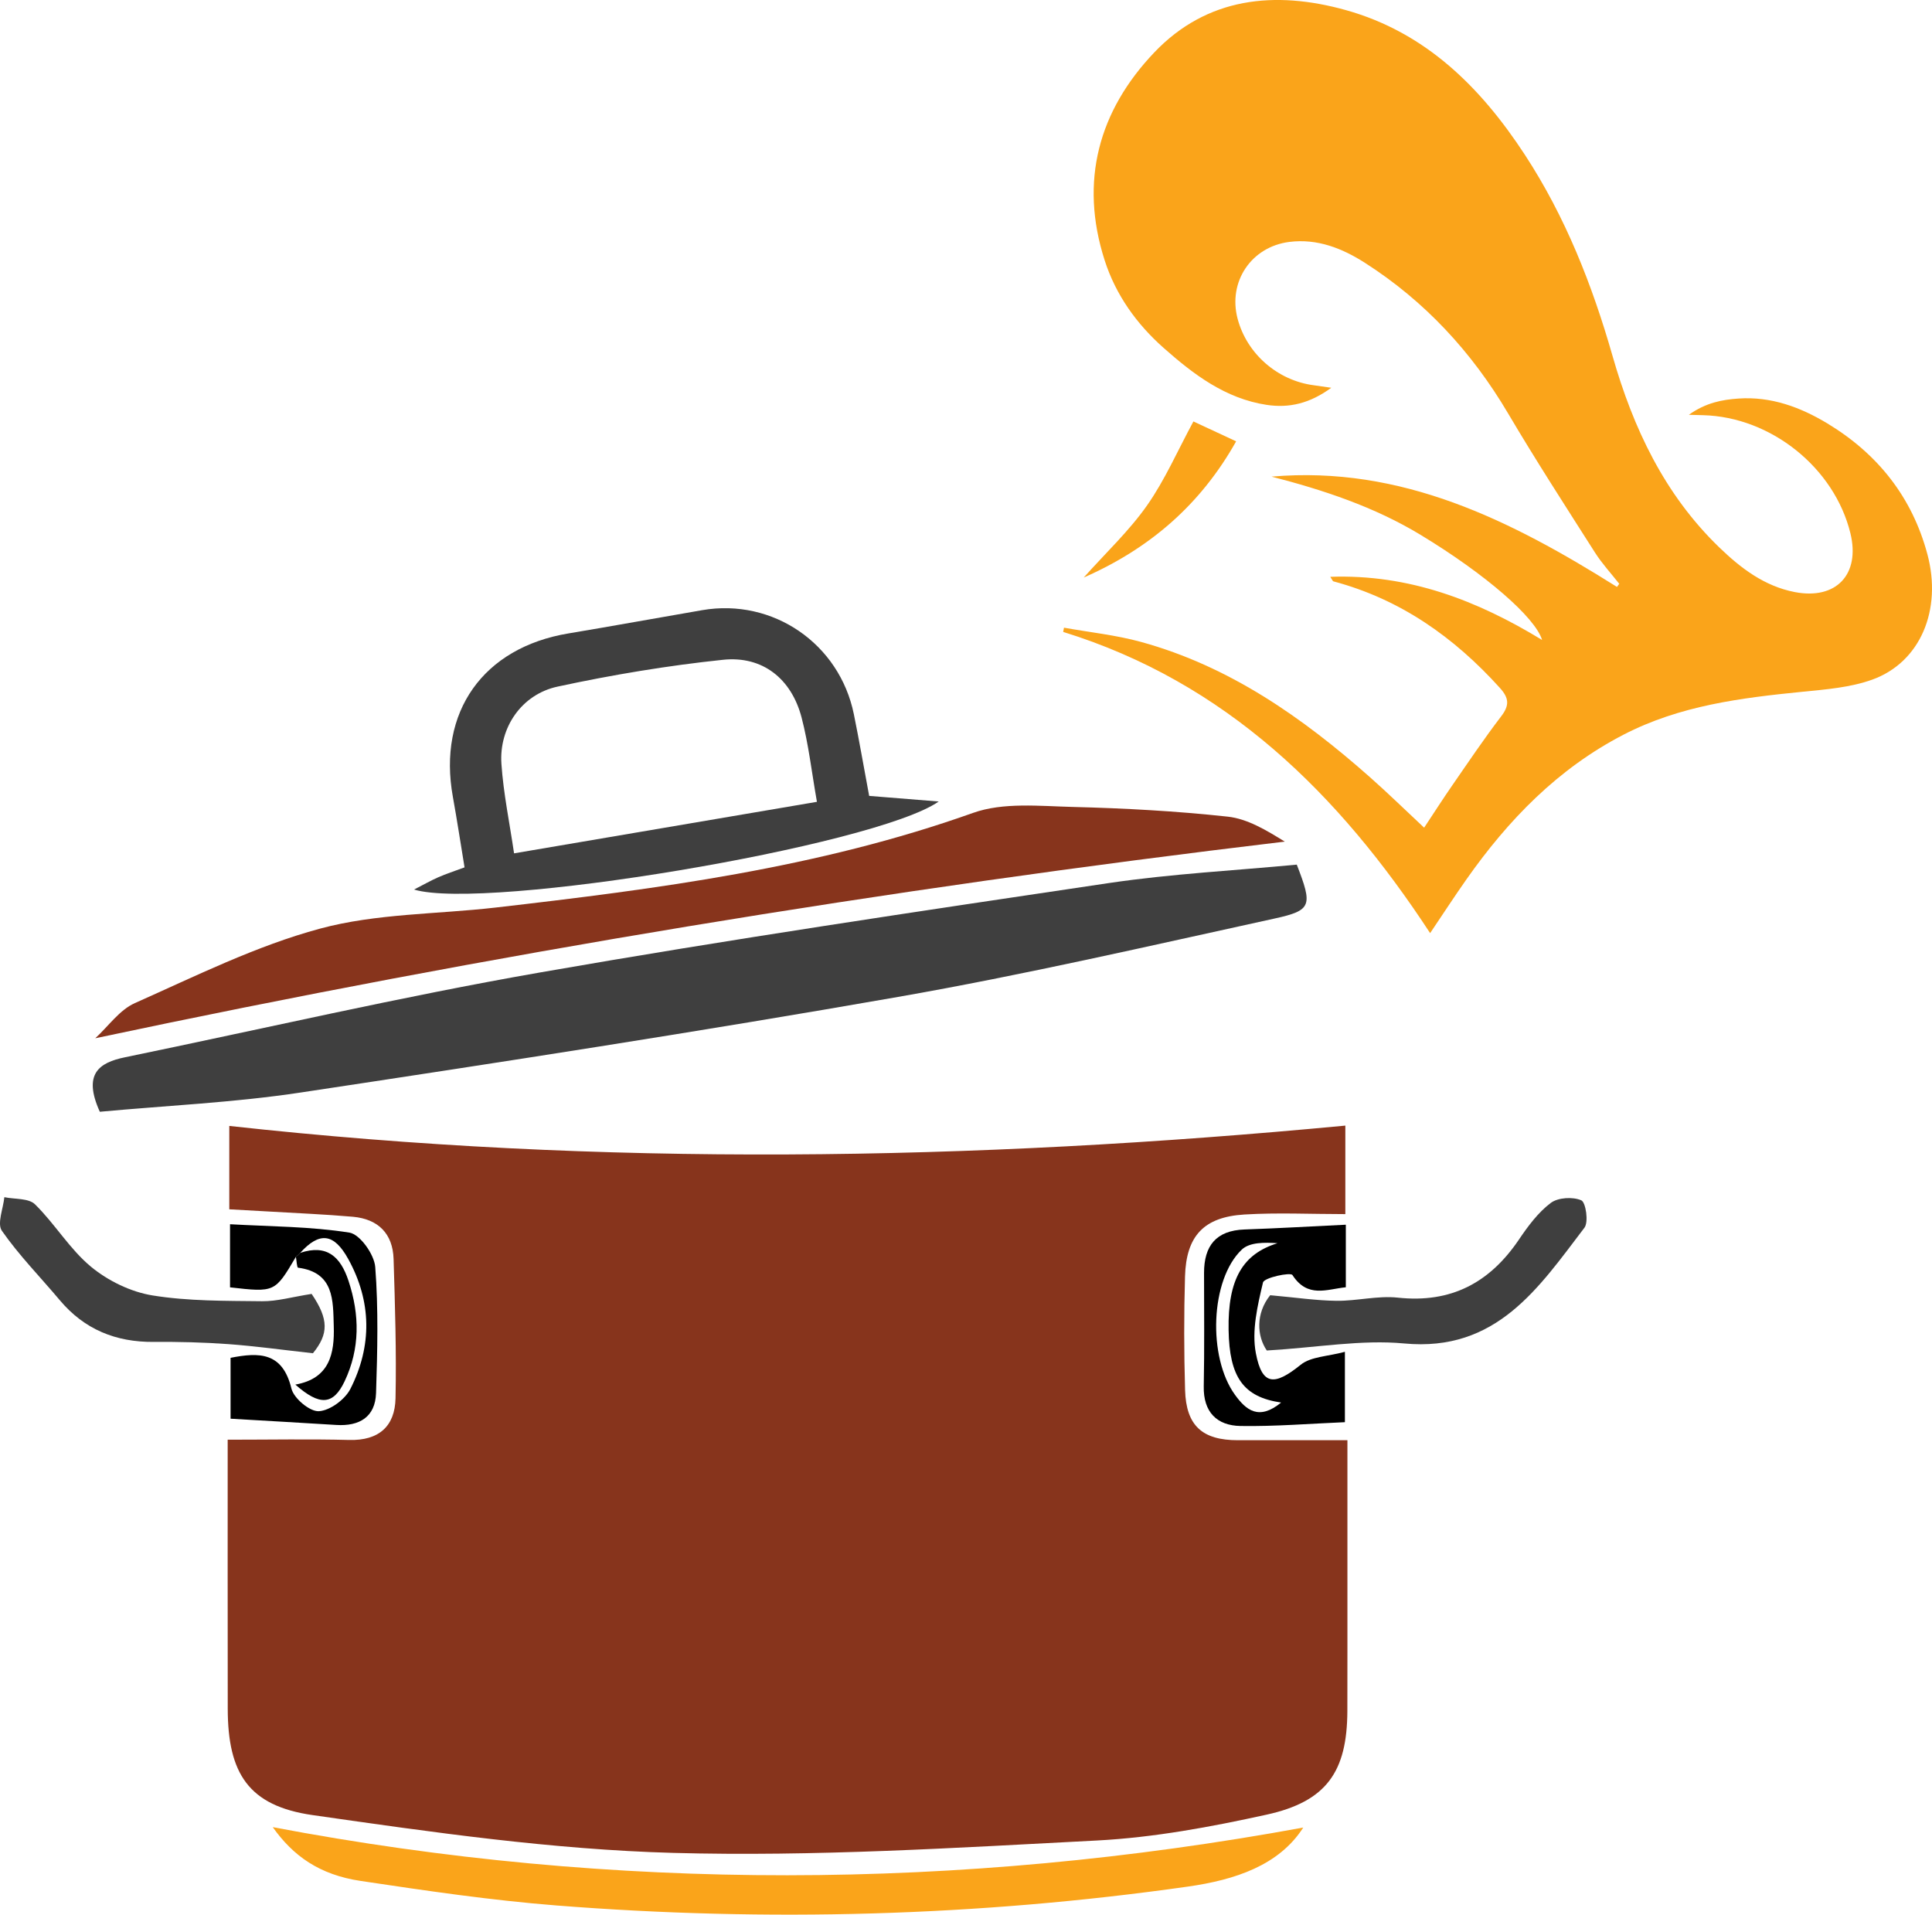<?xml version="1.0" encoding="utf-8"?>
<!-- Generator: Adobe Illustrator 24.3.0, SVG Export Plug-In . SVG Version: 6.00 Build 0)  -->
<svg version="1.1" id="Layer_1" xmlns="http://www.w3.org/2000/svg" xmlns:xlink="http://www.w3.org/1999/xlink" x="0px" y="0px"
	 viewBox="0 0 298.25 295.571" enable-background="new 0 0 298.25 295.571" xml:space="preserve">
<g>
	<path fill="#87341C" d="M208.006,222.331v32.81c0,3.007,0,6.015-0.01,9.022c-0.04,9.323-3.198,13.934-12.45,15.969
		c-8.611,1.895-17.382,3.528-26.153,3.99c-21.823,1.133-43.696,2.516-65.509,1.915c-18.585-0.511-37.17-3.188-55.625-5.834
		c-9.914-1.423-13.082-6.456-13.102-16.4c-0.02-13.834-0.01-27.667-0.01-41.551c6.526,0,12.651-0.12,18.755,0.04
		c4.591,0.12,7.067-2.115,7.157-6.436c0.15-7.167-0.08-14.345-0.301-21.502c-0.12-3.93-2.396-6.165-6.265-6.516
		c-4.31-0.381-8.641-0.551-12.971-0.812c-1.955-0.12-3.92-0.221-6.125-0.341v-12.871c57.469,6.345,114.698,5.413,172.288-0.05
		v13.663c-5.333,0-10.465-0.251-15.578,0.06c-6.275,0.381-8.992,3.308-9.172,9.563c-0.171,5.844-0.161,11.698,0.01,17.532
		c0.161,5.523,2.667,7.749,8.16,7.749H208.006z"/>
	<path fill="#87341C" d="M14.705,160.281c2.02-1.848,3.739-4.372,6.112-5.427c9.396-4.178,18.741-8.843,28.597-11.501
		c8.688-2.343,18.036-2.208,27.083-3.25c24.961-2.876,49.82-6.099,73.717-14.613c4.661-1.661,10.254-1.048,15.403-0.919
		c7.982,0.201,15.979,0.634,23.912,1.498c3.073,0.335,5.988,2.112,8.806,3.853C136.696,137.263,75.808,147.31,14.705,160.281z"/>
</g>
<g>
	<path fill="#FAA41A" d="M196.29,73.577c20.087-1.736,36.985,6.76,53.331,17.031c0.116-0.161,0.233-0.323,0.349-0.484
		c-1.257-1.602-2.656-3.113-3.745-4.822c-4.538-7.126-9.13-14.226-13.425-21.498c-5.594-9.472-12.851-17.318-22.094-23.232
		c-3.475-2.224-7.334-3.773-11.672-3.225c-5.873,0.743-9.506,6.157-7.974,11.886c1.445,5.405,6.171,9.519,11.758,10.241
		c0.735,0.095,1.467,0.211,2.693,0.388c-3.275,2.402-6.473,3.171-9.977,2.638c-6.362-0.967-11.274-4.698-15.884-8.777
		c-4.175-3.694-7.402-8.178-9.127-13.559c-3.914-12.211-0.898-23.072,7.656-32.058c8.143-8.554,18.66-9.601,29.59-6.545
		c12.34,3.45,20.83,11.936,27.625,22.323c6.263,9.573,10.406,20.111,13.538,31.062c3.187,11.143,8.009,21.374,16.467,29.548
		c3.315,3.204,6.972,6,11.665,6.906c6.402,1.237,10.138-2.744,8.589-9.079c-2.472-10.109-12.263-17.958-22.74-18.227
		c-0.535-0.014-1.071-0.029-2.201-0.06c2.626-1.867,5.124-2.336,7.685-2.511c5.007-0.342,9.542,1.333,13.696,3.84
		c7.752,4.679,13.08,11.356,15.446,20.2c2.295,8.58-1.085,16.682-8.52,19.357c-3.37,1.213-7.123,1.509-10.737,1.868
		c-9.539,0.949-18.965,2.125-27.675,6.638c-10.141,5.254-17.771,13.144-24.235,22.334c-1.866,2.653-3.634,5.375-5.598,8.29
		c-14.106-21.546-31.55-38.716-56.651-46.5c0.043-0.217,0.086-0.435,0.129-0.652c3.969,0.715,8.02,1.134,11.893,2.199
		c13.653,3.754,24.92,11.662,35.36,20.899c2.77,2.451,5.417,5.041,8.343,7.775c1.555-2.345,2.916-4.473,4.354-6.549
		c2.475-3.575,4.9-7.191,7.54-10.641c1.295-1.691,1.224-2.806-0.195-4.378c-7.079-7.846-15.388-13.705-25.71-16.458
		c-0.104-0.028-0.162-0.227-0.479-0.7c12.128-0.426,22.648,3.622,32.699,9.75c-1.047-3.466-8.678-10.122-18.757-16.227
		C212.17,78.25,204.329,75.648,196.29,73.577z"/>
	<path fill="#FAA41A" d="M201.19,282.125c-3.756,5.847-10.512,8.079-17.838,9.119c-32.354,4.592-64.843,5.47-97.398,2.914
		c-10.127-0.795-20.211-2.286-30.266-3.789c-6.404-0.957-10.438-3.876-13.584-8.306C94.844,292.06,148.162,291.854,201.19,282.125z"
		/>
	<path fill="#FAA41A" d="M190.827,68.131c-5.482,9.76-13.322,16.546-23.533,21.028c3.4-3.807,6.999-7.178,9.775-11.129
		c2.778-3.954,4.734-8.485,7.162-12.97C186.228,65.99,188.429,67.014,190.827,68.131z"/>
</g>
<g>
	<path fill="#3F3F3F" d="M196.769,141.795c-19.337,4.23-38.634,8.691-58.111,12.099c-30.664,5.363-61.429,10.114-92.203,14.756
		c-10.325,1.564-20.8,2.025-31.045,2.977c-2.647-5.844-0.13-7.588,3.88-8.41c21.352-4.401,42.603-9.343,64.055-13.092
		c29.191-5.102,58.512-9.443,87.823-13.803c9.684-1.433,19.497-1.935,29.021-2.847C202.633,139.801,202.543,140.532,196.769,141.795
		z"/>
	<path fill="#3F3F3F" d="M63.919,137.322c1.468-0.752,2.575-1.387,3.736-1.896c1.199-0.526,2.452-0.93,4.059-1.527
		c-0.613-3.717-1.157-7.312-1.804-10.887c-2.368-13.097,4.669-23.037,17.836-25.227c6.898-1.148,13.777-2.411,20.669-3.595
		c10.9-1.873,21.175,5.168,23.397,16.062c0.829,4.067,1.533,8.161,2.364,12.613c3.352,0.27,6.718,0.542,10.74,0.866
		C134.977,130.658,74.906,140.637,63.919,137.322z M79.358,131.734c16.016-2.724,31.158-5.3,46.755-7.953
		c-0.812-4.592-1.287-8.883-2.369-13.016c-1.565-5.98-6.017-9.553-12.126-8.912c-8.57,0.898-17.12,2.325-25.546,4.142
		c-5.559,1.199-9.045,6.334-8.666,11.915C77.718,122.505,78.673,127.056,79.358,131.734z"/>
	<path fill="#3F3F3F" d="M48.108,199.745c2.67,3.938,2.621,6.182,0.2,9.161c-4.783-0.529-8.931-1.109-13.099-1.412
		c-3.815-0.277-7.653-0.369-11.479-0.338c-5.843,0.047-10.702-1.92-14.497-6.437c-2.996-3.565-6.288-6.915-8.941-10.715
		c-0.771-1.104,0.204-3.427,0.379-5.191c1.611,0.335,3.746,0.135,4.734,1.104c3.077,3.02,5.359,6.917,8.644,9.636
		c2.622,2.169,6.134,3.881,9.474,4.424c5.548,0.901,11.273,0.832,16.926,0.898C42.761,200.902,45.08,200.217,48.108,199.745z"/>
	<path fill="#3F3F3F" d="M195.561,208.483c-1.542-2.252-1.725-5.73,0.522-8.536c3.961,0.355,7.096,0.828,10.236,0.863
		c3.158,0.035,6.369-0.823,9.471-0.488c8.217,0.888,14.191-2.305,18.704-8.981c1.394-2.062,2.953-4.169,4.901-5.638
		c1.121-0.845,3.405-0.978,4.716-0.404c0.694,0.304,1.151,3.354,0.486,4.226c-7.071,9.273-13.565,19.216-27.833,17.87
		C210.192,206.774,203.444,208.014,195.561,208.483z"/>
</g>
<g>
	<path d="M207.76,189.064c0,3.462,0,6.395,0,9.656c-2.93,0.295-5.901,1.725-8.24-1.887c-0.302-0.466-4.368,0.395-4.547,1.149
		c-0.842,3.554-1.764,7.442-1.102,10.915c0.96,5.035,2.868,5.056,6.928,1.783c1.573-1.268,4.165-1.273,6.819-1.997
		c0,3.784,0,6.852,0,10.864c-5.321,0.22-10.725,0.674-16.12,0.587c-3.632-0.059-5.749-2.14-5.671-6.124
		c0.115-5.833,0.049-11.669,0.046-17.504c-0.002-4.186,1.856-6.556,6.246-6.707C197.233,189.623,202.34,189.324,207.76,189.064z
		 M197.772,216.517c-5.846-0.852-7.983-3.926-8.109-11.198c-0.137-7.882,2.219-11.759,7.552-13.4
		c-1.993-0.14-4.308-0.161-5.514,0.985c-4.874,4.634-5.278,16.602-1.044,22.429C192.354,217.668,194.317,219.345,197.772,216.517z"
		/>
	<path d="M45.68,194.02c-3.246,5.496-3.246,5.496-10.169,4.713c0-2.998,0-6.044,0-9.743c6.274,0.358,12.43,0.341,18.432,1.294
		c1.63,0.259,3.834,3.368,3.984,5.307c0.5,6.456,0.336,12.981,0.125,19.469c-0.12,3.689-2.568,5.139-6.13,4.916
		c-5.304-0.333-10.609-0.629-16.328-0.966c0-3.102,0-6.136,0-9.398c4.396-0.864,8.022-0.918,9.395,4.744
		c0.366,1.509,2.833,3.575,4.23,3.497c1.723-0.096,4.041-1.808,4.873-3.445c3.367-6.633,3.291-13.498-0.34-20.064
		c-2.227-4.027-4.463-4.186-7.409-0.935C46.14,193.634,45.919,193.837,45.68,194.02z"/>
	<path d="M45.68,194.02c0.239-0.183,0.46-0.387,0.662-0.61c4.106-1.368,6.219,0.574,7.456,4.307
		c1.747,5.27,1.785,10.482-0.594,15.508c-1.753,3.705-3.85,3.838-7.609,0.519c5.325-0.93,6.057-4.84,5.93-9.023
		c-0.119-3.928,0.099-8.295-5.512-9.022C45.832,195.676,45.788,194.604,45.68,194.02z"/>
</g>
</svg>
